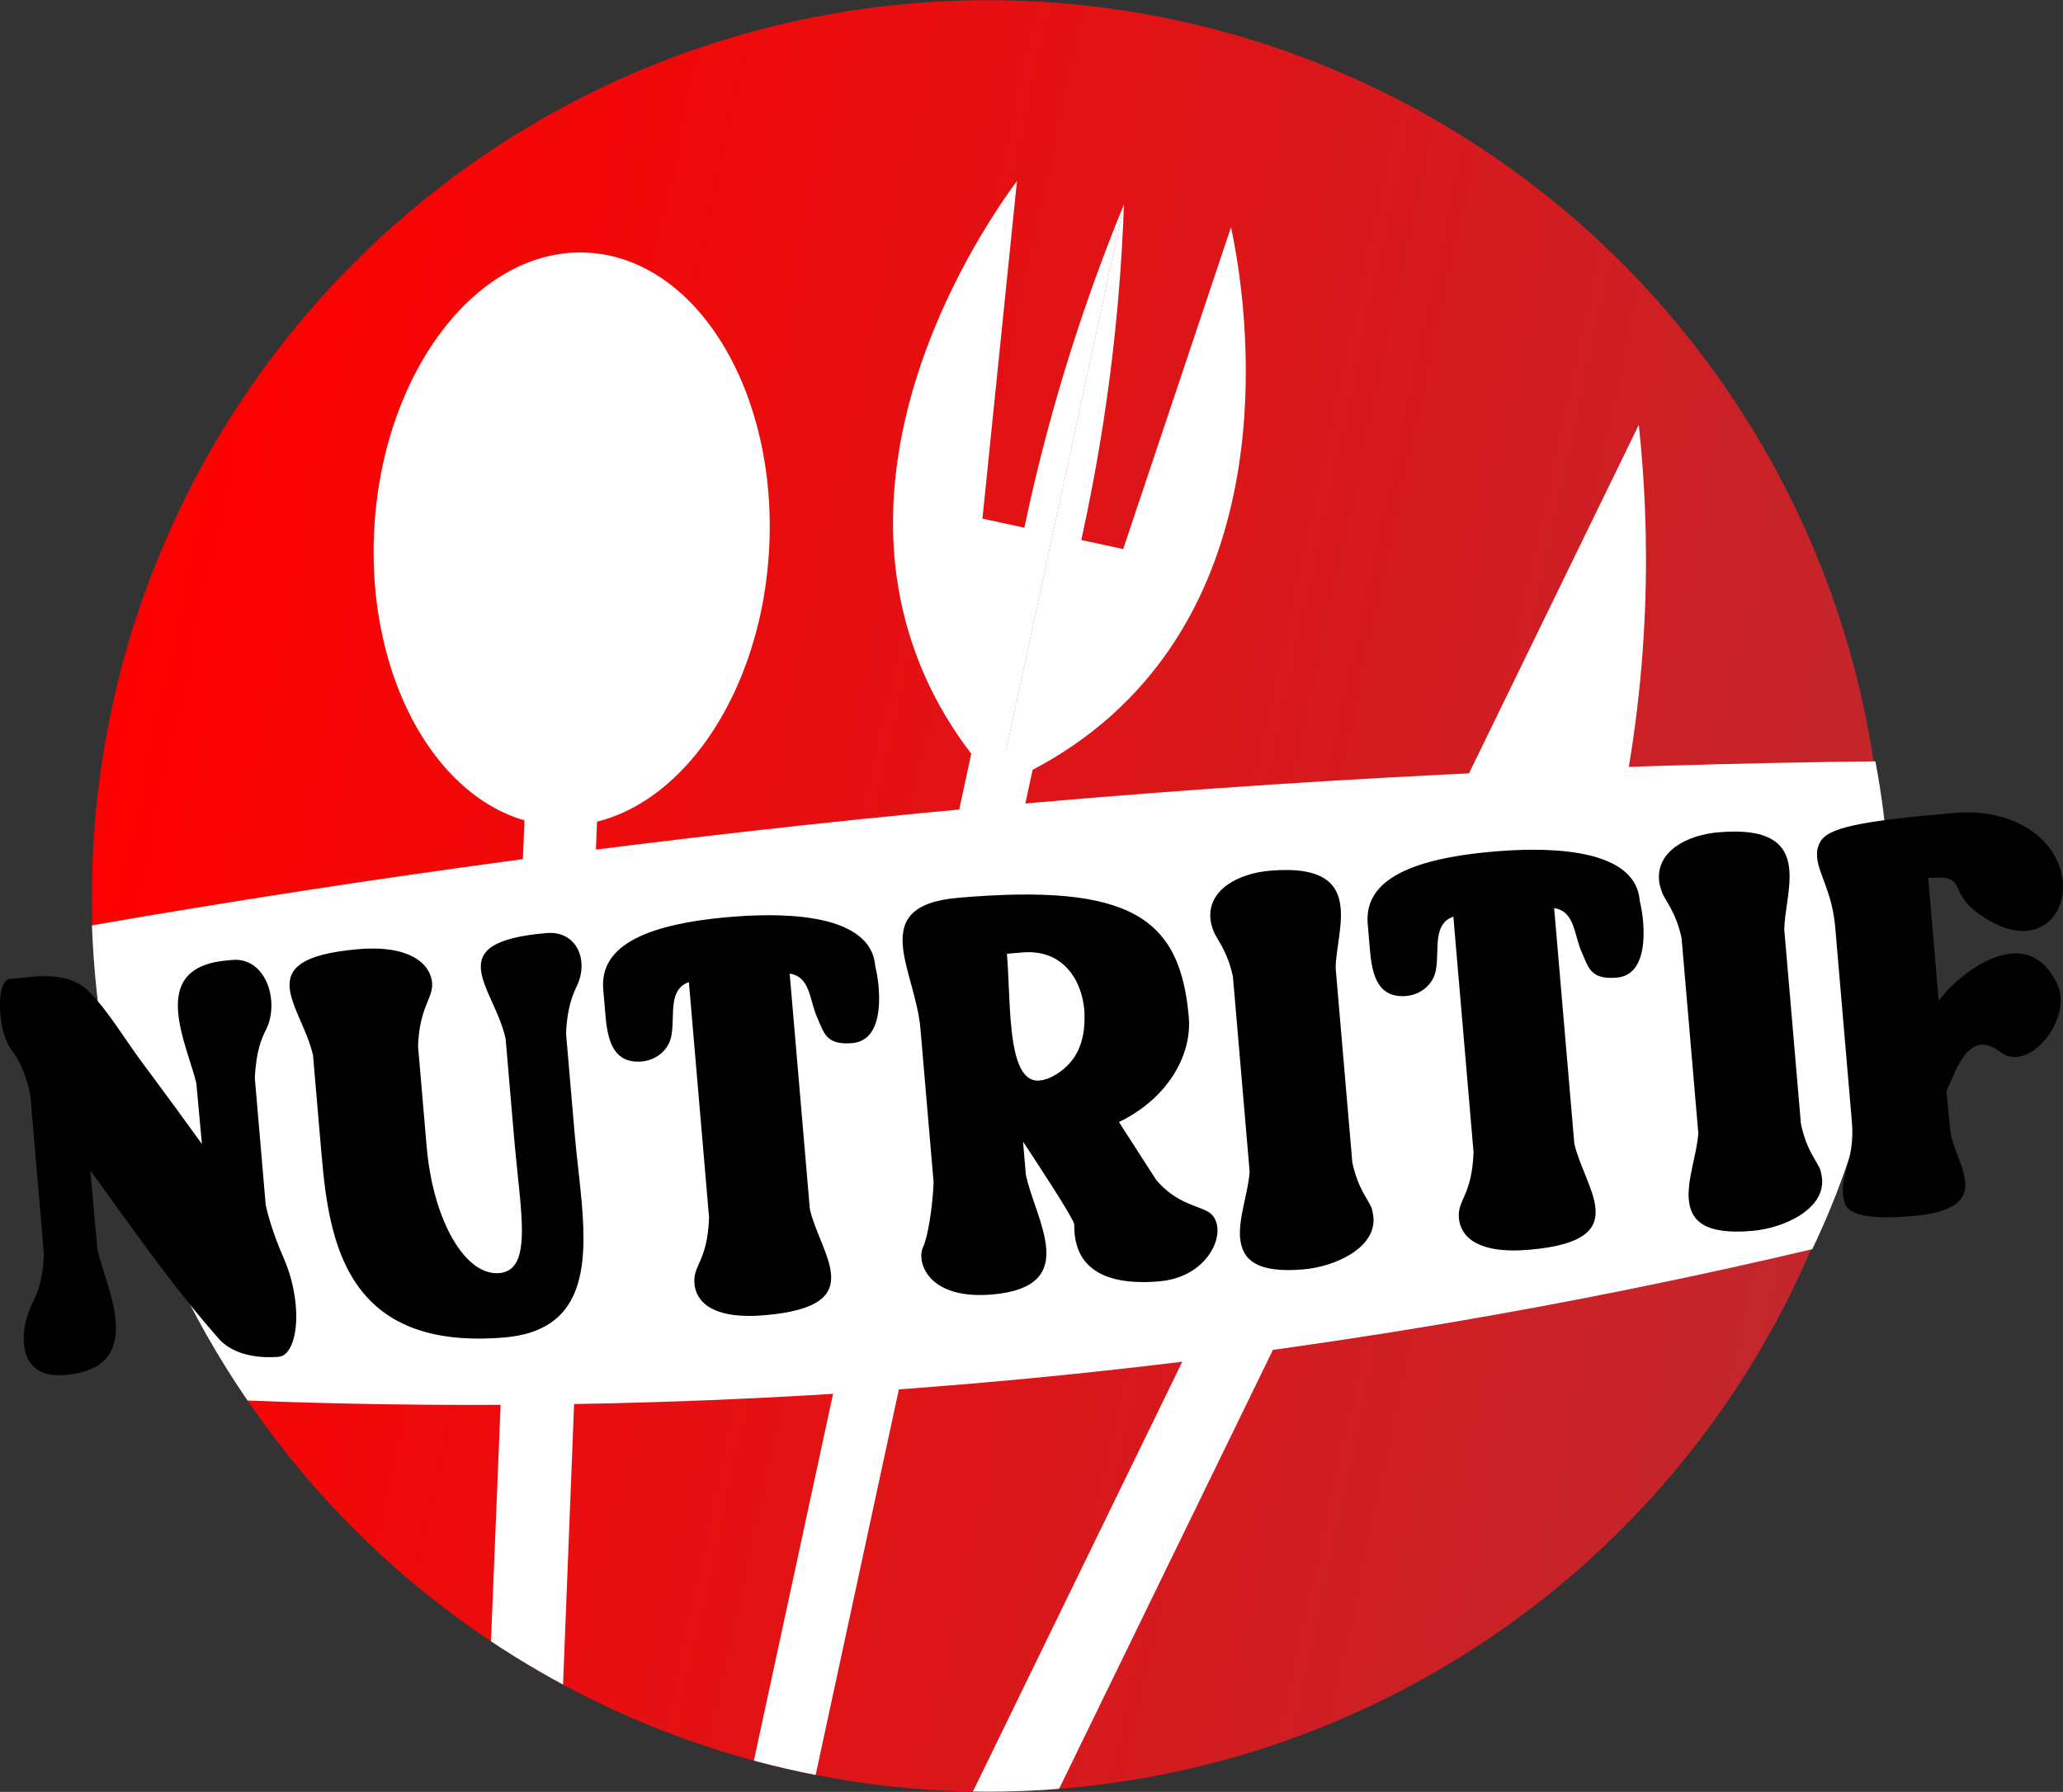 <?xml version="1.0" encoding="UTF-8"?>
<svg id="Calque_2" data-name="Calque 2" xmlns="http://www.w3.org/2000/svg" xmlns:xlink="http://www.w3.org/1999/xlink" viewBox="0 0 490.47 426.09">
  <rect x="0" y="0" width="490.47" height="426.09" fill="#333333" stroke="none"/>
  <defs>
    <style>
      .cls-1 {
        fill: #fff;
      }

      .cls-2 {
        fill: url(#Dégradé_sans_nom_15);
      }

      .cls-3 {
        clip-path: url(#clippath);
      }
    </style>
    <linearGradient id="Dégradé_sans_nom_15" data-name="Dégradé sans nom 15" x1="20.34" y1="212.78" x2="446.34" y2="212.78" gradientTransform="translate(51.67 -44.18) rotate(12.18)" gradientUnits="userSpaceOnUse">
      <stop offset="0" stop-color="red"/>
      <stop offset="1" stop-color="#c1272d"/>
    </linearGradient>
    <clipPath id="clippath">
      <circle class="cls-2" cx="234.86" cy="213.04" r="213"/>
    </clipPath>
  </defs>
  <g id="Calque_1-2" data-name="Calque 1">
    <g>
      <circle class="cls-2" cx="234.86" cy="213.04" r="213"/>
      <g class="cls-3">
        <polyline class="cls-1" points="115.25 426.39 125.8 167.91 143.06 166.98 132.38 438.24 115.25 426.39"/>
        <ellipse class="cls-1" cx="135.92" cy="128.21" rx="68.23" ry="47" transform="translate(.07 256.5) rotate(-86.69)"/>
        <rect class="cls-1" x="201.49" y="175.2" width="15.07" height="282.27" transform="translate(71.45 -36.98) rotate(12.18)"/>
        <path class="cls-1" d="m231.7,180.24c-7.1-9.02-11.4-17.74-14.1-25.19-18.87-52.06,18.37-104.14,24.18-112.01-2.74,26.76-5.48,53.52-8.21,80.29l9.96,2.15c3.82-18.09,9.11-37.58,16.43-58.01,2.34-6.54,4.78-12.85,7.28-18.93-9.58,44.39-19.16,88.78-28.75,133.17l-6.78-1.46Z"/>
        <path class="cls-1" d="m245.25,183.17c10.19-5.29,17.71-11.46,23.24-17.13,38.66-39.64,26.22-102.44,24.18-112.01-8.55,25.51-17.09,51.02-25.64,76.53-3.32-.72-6.64-1.43-9.96-2.15,3.98-18.06,7.21-38,8.97-59.62.56-6.92.95-13.68,1.18-20.25-9.58,44.39-19.16,88.78-28.75,133.17,2.26.49,4.52.98,6.78,1.46Z"/>
        <rect class="cls-1" x="246.01" y="249.83" width="18.14" height="296.24" transform="translate(200 -71.52) rotate(25.97)"/>
        <path class="cls-1" d="m311.79,260.81l77.83-159.8c2.54,23.74,3.55,59.74-6.51,101.73-8.63,36.03-22.45,64.07-33.74,83.09-8.18,13.77-30.59,21.95-37.68,16.62-3.96-2.98-3.74-10.67-3.46-20.51.25-8.98,2.04-16.28,3.57-21.13Z"/>
      </g>
    </g>
    <path class="cls-1" d="m430.86,297.04c-54.65,12.9-118.07,24.35-189,31-67.49,6.32-129.04,7.09-183,5-6.44-9.37-13.11-20.69-19-34-13.63-30.81-17.28-59.2-18-79,64.99-11.29,135.5-21.05,211-28,75.66-6.97,146.91-10.25,213-11,2.87,14.94,5.39,37.8,1,65-3.48,21.55-10.16,38.83-16,51Z"/>
    <g>
      <path d="m51.98,318.28c-10.78-12.16-20.31-25.91-30.52-39.98l1.7,18.78c.93,4.37,3.83,11.09,4.33,16.98.55,6.45-1.66,12.02-12.07,12.91-6.72.58-9.35-3-9.73-7.42-.28-3.32.61-6.92,2.04-9.73,1.03-2.04,2.44-5.04,2.71-11.65l-3.24-37.86c-1.38-6.38-3.28-9.09-4.65-10.92-1.36-1.83-2.2-5.1-2.47-8.23-.36-4.24.32-8.19,2.25-8.36l4.87-.51c4.79-.41,9.9-.29,13.64,3.19,5.06,4.95,8.91,11.95,14.45,19.18,4.41,5.93,8.82,11.96,12.72,17.38l-1.33-14.45c-1.02-4.37-3.82-10.99-4.32-16.8-.54-6.26,1.61-11.55,11.65-12.41l1.75-.15c5.09-.16,8.27,4.49,8.71,9.55.21,2.4-.14,4.84-1.17,6.97-1.03,2.04-2.44,5.04-2.71,11.65l2.58,30.12c1.38,6.38,4.1,12.08,4.93,14.24,1.32,3.51,1.97,6.79,2.23,9.83.59,6.91-1.31,11.8-3.98,12.03-6.36.54-11.5-1.06-14.38-4.33Z"/>
      <path d="m76.46,274.71l-2.04-23.77c-1.34-5.92-5.16-11.53-5.55-16.04-.39-4.61,2.84-8.04,16.29-9.19,12.34-1.06,17.19,3.54,17.57,7.96.32,3.68-3.03,5.73-3.34,15.13l2.04,23.77c1.52,17.78,9.23,30.85,17.25,30.16,5.53-.47,5.9-7,5.06-16.76-.39-4.51-1.01-9.66-1.49-15.18l-2.04-23.77c-1.37-6.28-5.49-12.06-5.87-16.48-.38-4.42,2.78-7.57,15.59-8.67,5.07-.43,7.95,2.94,8.3,6.99.14,1.66-.16,3.54-.94,5.28-.94,2.03-2.45,5.03-2.71,11.65l2.04,23.77c.46,5.34,1.22,11.03,1.7,16.56,1.36,15.84.19,30.33-18.33,31.91-37.58,3.22-41.74-22.5-43.52-43.32Z"/>
      <path d="m165.1,305.25c-.39-4.51,3.08-5.18,3.48-15.7l-4.8-56.01c-4.96,1.72-3.32,7.8-4.12,12.51-.6,3.76-3.75,6.07-7.16,6.37-6.73.48-8.04-5.06-8.55-10.96l-.53-6.17c-.83-9.67,8.52-15.39,29.98-17.23,9.67-.83,33.52-1.85,34.68,11.6l.02.18s.55,2.09.78,4.76c.45,5.25,0,12.9-6.27,13.44-6.17.53-6.7-2.4-8.2-5.79-2.04-4.37-1.59-9.89-6.67-10.75l4.8,56.01c1.2,5.28,4.64,10.83,5.03,15.44.42,4.88-2.6,8.67-15.77,9.8-12.71,1.09-16.35-3.43-16.69-7.48Z"/>
      <path d="m275.66,304.69c-17.59,1.51-19.82-7.12-20.2-11.63l-.07-1.94c-.12-1.38-9.83-16.14-12.17-19.65l.67,7.83c1.11,5.38,4.36,11.88,4.83,17.4.48,5.62-2,10.19-12.87,11.12-12.07,1.03-16.43-4.44-16.8-8.68-.09-1.01.1-2.05.5-2.83.94-2.03,2.14-8.63,2.41-15.15l-3.13-36.57c-.58-6.82-3.69-13.88-4.18-19.59-.52-6.08,1.88-10.55,13.21-11.52,41.27-3.54,52.76,4.94,54.77,28.43.77,8.94-4.94,19.26-16.61,24.9l8.89,13.81c4.95,5.79,10.26,6.08,12.63,7.73,1.18.83,1.76,2.17,1.89,3.64.42,4.88-4.36,11.88-13.76,12.69Zm-28.5-47.76c1.38-.12,2.91-.71,4.75-1.98,4.9-3.48,6.22-8.61,5.89-14.7-.64-7.46-5.24-14.58-14.73-13.77l-3.68.32c.41,4.79.46,10.82.92,16.16.67,7.83,2.16,14.38,6.86,13.98Z"/>
      <path d="m294.83,294.42c-.42-4.88,2.02-11.12,2.26-15.88l-3.97-46.33c-1.38-6.38-3.91-8.85-4.65-10.92-.36-.99-.63-1.89-.7-2.82-.59-6.91,6.59-10.77,14.15-11.42,12.9-1.11,16.33,3.24,16.82,8.95.39,4.51-1.11,9.84-1.2,14.11l3.97,46.33c1.39,6.47,3.91,8.85,4.66,11.02.16.73.3,1.37.36,2.01.62,7.19-8.93,11.71-16.66,12.38-11.33.97-14.59-2.46-15.02-7.44Z"/>
      <path d="m346.85,289.68c-.39-4.51,3.08-5.18,3.48-15.7l-4.8-56.01c-4.96,1.72-3.32,7.8-4.12,12.51-.61,3.76-3.75,6.07-7.16,6.37-6.73.48-8.04-5.06-8.55-10.96l-.53-6.17c-.83-9.67,8.52-15.39,29.98-17.23,9.67-.83,33.52-1.85,34.68,11.6l.02.18s.55,2.09.78,4.76c.45,5.25,0,12.9-6.27,13.44-6.17.53-6.7-2.4-8.2-5.79-2.04-4.37-1.59-9.89-6.67-10.75l4.8,56.01c1.2,5.28,4.64,10.83,5.03,15.44.42,4.88-2.6,8.67-15.77,9.8-12.71,1.09-16.35-3.43-16.69-7.48Z"/>
      <path d="m401.5,285.28c-.42-4.88,2.02-11.12,2.26-15.88l-3.97-46.33c-1.38-6.38-3.91-8.85-4.65-10.92-.36-.99-.63-1.89-.71-2.82-.59-6.91,6.59-10.77,14.15-11.42,12.9-1.1,16.33,3.24,16.82,8.95.39,4.51-1.11,9.84-1.2,14.11l3.97,46.33c1.39,6.47,3.91,8.85,4.66,11.01.16.73.3,1.37.36,2.01.62,7.19-8.93,11.71-16.66,12.38-11.33.97-14.59-2.46-15.02-7.44Z"/>
      <path d="m454.54,289.18c-8.11.69-15.1.27-15.95-3.18-.25-.72-.4-1.36-.46-2.09-.42-4.88,2.89-8.51,2.15-17.16l-3.97-46.33c-.7-8.2-3.95-12.56-4.29-16.52-.1-1.2-.01-2.32.63-3.49,1.64-3.57,9.39-5.17,32.15-7.12,9.3-.8,17.55,2.3,22.01,7.77,2.18,2.69,3.37,5.74,3.61,8.6.5,5.9-2.75,11.18-8.56,11.68-2.95.25-6.56-.74-10.7-3.54-8.76-5.84-2.7-9.88-12.74-9.02l2.5,29.2c3.15-4.35,10.5-10.64,17.32-11.23,4.24-.36,8.3,1.52,11.05,7.68.35.81.52,1.72.6,2.64.54,6.26-5.04,13.79-10.38,14.25-1.38.12-2.71-.23-3.9-1.15-1.78-1.33-3.31-1.85-4.6-1.74-4.51.39-6.57,7.8-8.25,10.91l.87,9.11c.35,4.05,3.25,8.72,3.58,12.59.35,4.05-2.07,7.23-12.66,8.14Z"/>
    </g>
  </g>
</svg>